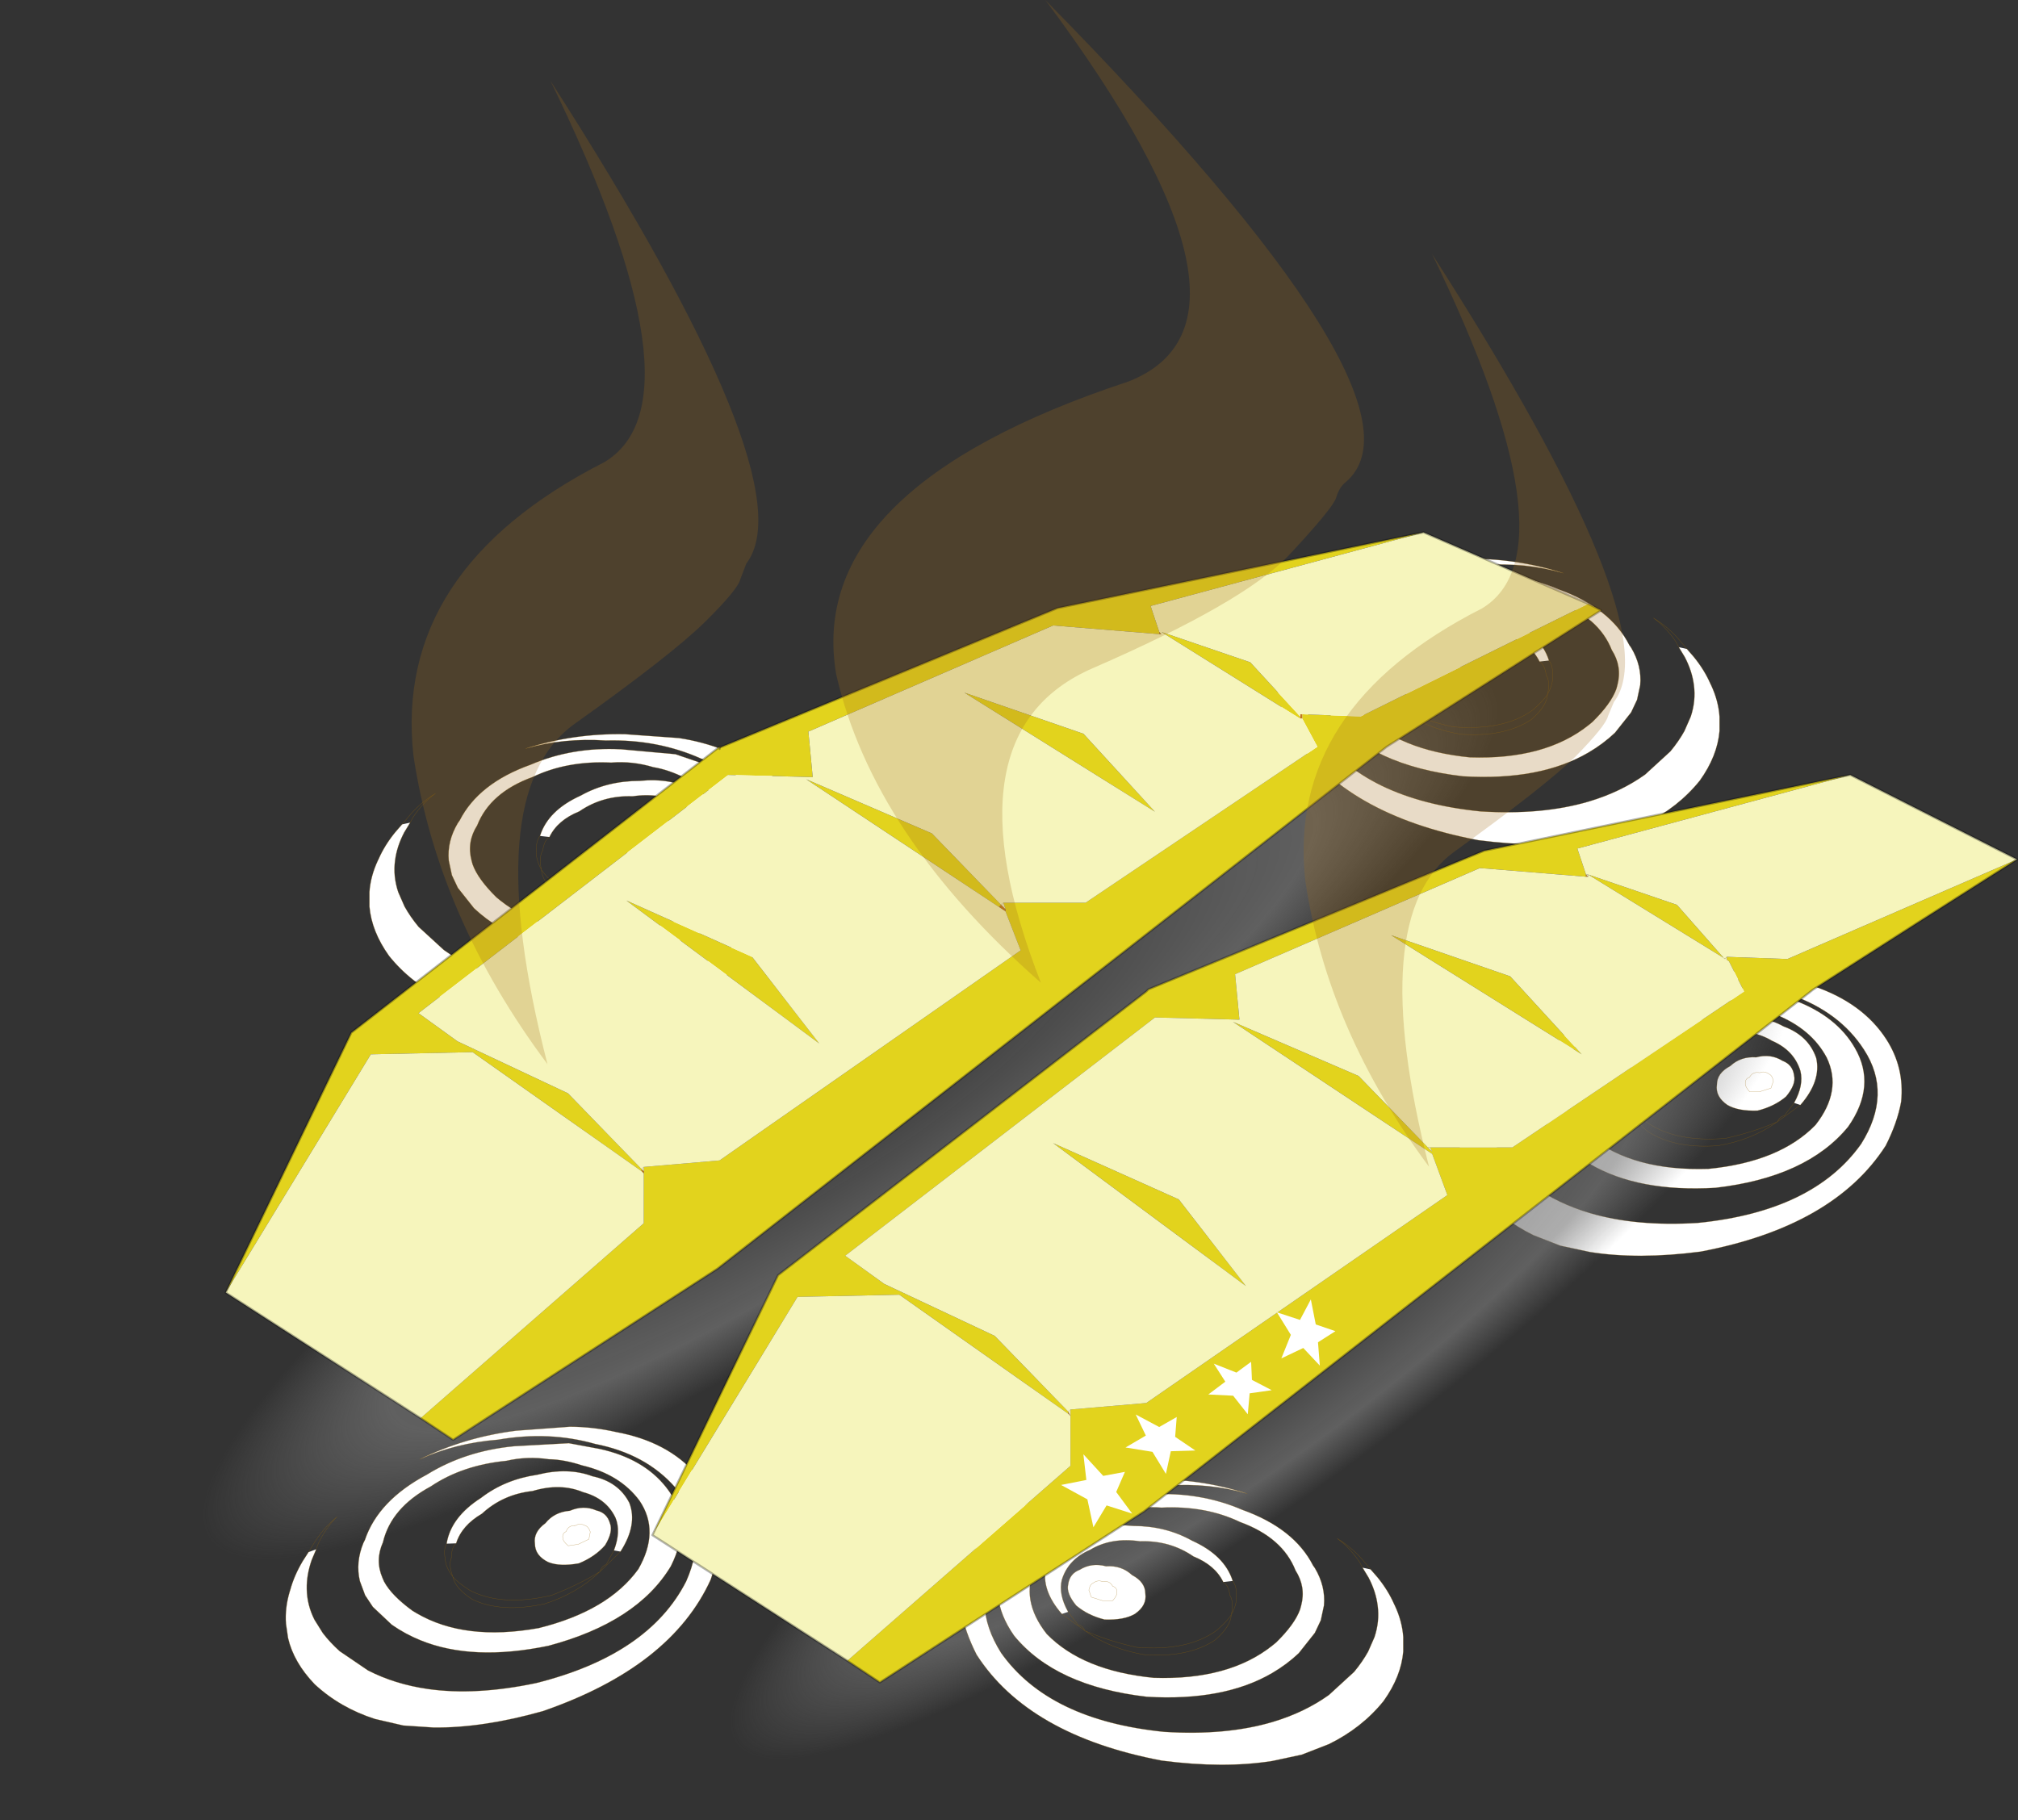 <svg viewBox="0 0 46.582 42.017" xmlns="http://www.w3.org/2000/svg" xmlns:xlink="http://www.w3.org/1999/xlink"><rect x="0" y="0" width="46.582" height="42.017" fill="#333333" stroke="none"/><g transform="translate(-273.94 -193.26)"><use transform="translate(307.61 215.66) scale(.162)" width="63.15" height="40.7" xlink:href="#a"/><use transform="matrix(.186 -.133 .058 .019 273.94 227.9)" width="159.2" height="168.15" xlink:href="#b"/><use transform="rotate(-8.318 1701.86 -1811.77) scale(.162)" width="63.15" height="40.7" xlink:href="#a"/><use transform="translate(282.46 210.21) scale(.162)" width="63.15" height="40.7" xlink:href="#a"/><use transform="matrix(-.162 0 0 .162 313.64 206.16)" width="63.15" height="40.7" xlink:href="#a"/><use transform="matrix(.151 -.118 .049 .014 286.88 232.94)" width="159.2" height="168.15" xlink:href="#b"/><use transform="matrix(-.162 0 0 .162 306.34 227.41)" width="63.15" height="40.7" xlink:href="#a"/><use transform="translate(279.15 205.55)" width="41.35" height="26.55" xlink:href="#c"/><use transform="matrix(.062 .027 -.022 .051 302.11 224.39)" width="21.75" height="20.55" xlink:href="#d"/><use transform="matrix(.053 .062 -.051 .044 299.3 226.53)" width="21.75" height="20.55" xlink:href="#d"/><use transform="matrix(.064 .037 -.031 .053 300.37 225.55)" width="21.75" height="20.55" xlink:href="#d"/><use transform="matrix(.011 .07 -.064 .01 304.64 223.19)" width="21.75" height="20.55" xlink:href="#d"/><use transform="matrix(.34 0 0 .296 283.45 193.26)" width="82.35" height="91" xlink:href="#e"/></g><defs><path d="M35.5-33.5h159.2v168.15H35.5V-33.5" fill="url(#f)" fill-rule="evenodd" transform="translate(-35.5 33.5)" id="b"/><path d="M10.9-2.85 4.4 2l2.25 8.3-7.1-4.65L-8.4 9.3l3.6-7.7-6.05-4.95 8.3-.35L.6-10.25 3.3-3.5l7.6.65" fill="#fff" fill-rule="evenodd" transform="translate(10.85 10.25)" id="d"/><path d="M28.1-25.7Q44.35 3.4 40.45 9.25l-.4 1.1q-.15.75-2.2 3.15-2.1 2.35-8.2 7.4-6.1 5-1.75 24.6-6.9-10.65-8.4-22.3-1.3-13.5 12-21.25 6.4-4.45-3.4-27.65M-18.85-.35q-.15.8-2.4 3.35t-8.85 7.95-1.85 26.55q-7.45-11.45-9.1-24.05-1.4-14.5 12.95-22.9 6.95-4.75-3.65-29.75 17.5 31.35 13.3 37.65l-.4 1.2M21.6-6.7q-.2.8-3.25 4.55Q15.3 1.5 5.1 6.6q-10.2 5.05-3.55 24.55-11.4-11.5-13.9-24.05Q-14.5-7.4 7.5-15.75 18.05-20.5 1.85-45.5q26.8 31.3 20.4 37.6-.45.4-.65 1.2" fill="#a06d1b" fill-opacity=".243" fill-rule="evenodd" transform="translate(41.15 45.5)" id="e"/><g id="a"><path d="m-18.8-7.75-.85 1.4q-1.05 2-1.3 4-.3 2.25.45 4.5l.9 2.05q.8 1.45 2 2.9l3.6 3.3q3.5 2.5 8.05 3.85 6.6 1.95 15.4 1.4Q25.9 14 32.7 4.4q4.5-7.15.4-13.45-3.45-5.35-10.4-7.8-6.25-2.8-13.6-2.6-6.1-.4-11.45 1.15 6.8-2.2 14.2-2.05l7.65.55q3.3.5 6.4 1.7 7.05 2.4 10.4 7.6 2.6 4.05 2.1 8.9-.55 3-2.2 6.25-7.4 11.5-26.4 15.1-8.85 1.15-15.75.05l-4.2-.9-3.85-1.5q-4.7-2.3-7.8-6.15-2.5-3.5-2.8-7.05V2.15q.15-2.25 1.2-4.5l.1-.2q.85-1.95 2.35-3.8l1-1.15 1.15-.25M19-17.5l4.25 1.45Q29.2-13.8 31.8-9.3q3.15 5.4-.95 11.25-5.9 7.2-18.9 8.7-11 .65-17.9-3.4Q-8 6.05-9.7 4.45l-2.3-2.9-.85-1.8-.45-2.1Q-13.55-5.1-12-7.7l.25-.35q2.7-5.3 10.1-7.95 5.9-2.55 12.9-2.2l7.75.7m4.15 16.05q1.4-2.5.9-4.55-.9-2.95-4.05-4.3-3-1.8-7.1-1.2-4.25-.15-7.6 2.15Q2.2-8.1 1.05-5.7L-.3-5.85Q.85-9.5 5.5-11.6q3.75-2.1 8.4-2.1 4.5-.45 7.75 1.35 3.55 1.3 4.65 4.5.75 3.25-2.25 6.7l-.9-.3m-11-2.6q0-1.65 1.9-2.65 1.5-1.4 3.7-1.25 2.05-.55 3.75.5 1.45.55 1.65 2.1.3 1.25-1.15 3-1.65 1.4-4.05 2-2.75.1-4.3-.8-1.75-1.2-1.5-2.9m6.1-1.7q-1-.2-1.45.65-.65.2-.6.9-.05.4.6 1.15h1.45l1.6-.5.35-1q-.15-.8-.6-1-.7-.5-1.35-.2.65-.3 1.35.2.45.2.6 1l-.35 1-1.6.5H16.8q-.65-.75-.6-1.15-.05-.7.6-.9.45-.85 1.45-.65m-2.4-9.9q-3-.9-6-.65-6.3-.3-11.2 2.05-6.05 2.2-7.9 6.9-1.5 2.35-.8 5l.15.55q.75 2.1 3.4 4.7l.55.45q6.2 4.95 16.9 4.6 10.15-1 15.25-6.25 3.85-4.9 1.6-9.6-2.2-4.15-7.4-6.2-2.4-1.2-4.55-1.55" fill="#fff" fill-rule="evenodd" transform="translate(24.65 20.35)"/><path d="M43.65 2.85 47.9 4.3q5.95 2.25 8.55 6.75 3.15 5.4-.95 11.25-5.9 7.2-18.9 8.7-11 .65-17.9-3.4-2.05-1.2-3.75-2.8l-2.3-2.9-.85-1.8-.45-2.1q-.25-2.75 1.3-5.35l.25-.35Q15.6 7 23 4.35q5.9-2.55 12.9-2.2l7.75.7M25.7 14.65q1.15-2.4 4.25-3.65 3.35-2.3 7.6-2.15 4.1-.6 7.1 1.2 3.15 1.35 4.05 4.3.5 2.05-.9 4.55m.9.3q3-3.45 2.25-6.7-1.1-3.2-4.65-4.5-3.25-1.8-7.75-1.35-4.65 0-8.4 2.1-4.65 2.1-5.8 5.75m1.35.15q-.75.45-.95 1.9-.6.95-.2 2.75.55.9 2.1 2.25 4.15 3 11.4 2.4 4-.9 7.35-2.35.4-.8 1-.85l1.4-1.85m-11-2.6q0-1.65 1.9-2.65 1.5-1.4 3.7-1.25 2.05-.55 3.75.5 1.45.55 1.65 2.1.3 1.25-1.15 3-1.65 1.4-4.05 2-2.75.1-4.3-.8-1.75-1.2-1.5-2.9m6.1-1.7q.65-.3 1.35.2.45.2.6 1l-.35 1-1.6.5h-1.45q-.65-.75-.6-1.15-.05-.7.6-.9.45-.85 1.45-.65m-2.4-9.9q2.15.35 4.55 1.55 5.2 2.05 7.4 6.2 2.25 4.7-1.6 9.6-5.1 5.25-15.25 6.25-10.7.35-16.9-4.6l-.55-.45q-2.65-2.6-3.4-4.7L14.6 18q-.7-2.65.8-5 1.85-4.7 7.9-6.9 4.9-2.35 11.2-2.05 3-.25 6 .65m8.2 14.5-3.3 2.4q-3.65 2.6-8.45 3.4-6.3.45-10.1-2.1-2.2-1.9-2.3-3.6-.85-1.55-.7-2.7-.1-1.3.5-2.1" fill="none" stroke="#960" stroke-linecap="round" stroke-linejoin="round" stroke-opacity=".514" stroke-width=".05"/><path d="M5.85 12.6 5 14q-1.05 2-1.3 4-.3 2.25.45 4.5l.9 2.05q.8 1.45 2 2.9l3.6 3.3q3.5 2.5 8.05 3.85 6.6 1.95 15.4 1.4 16.45-1.65 23.25-11.25 4.5-7.15.4-13.45-3.45-5.35-10.4-7.8Q41.1.7 33.75.9 27.65.5 22.3 2.05 29.1-.15 36.5 0l7.65.55q3.3.5 6.4 1.7 7.05 2.4 10.4 7.6 2.6 4.05 2.1 8.9-.55 3-2.2 6.25-7.4 11.5-26.4 15.1-8.85 1.15-15.75.05l-4.2-.9-3.85-1.5q-4.7-2.3-7.8-6.15-2.5-3.5-2.8-7.05V22.5q.15-2.25 1.2-4.5l.1-.2Q2.2 15.85 3.7 14l1-1.15.8-.95q1.65-2.05 3.95-3.45-1.8 1.3-3.2 3.4l-.4.75" fill="none" stroke="#960" stroke-linecap="round" stroke-linejoin="round" stroke-opacity=".514" stroke-width=".05"/></g><g id="c"><path d="m20.7-5.7-2.2 1.4L16-2.7.55 9.35l-6.1 3.95-.75-.5 5.15-4.5V7L.6 6.85l6.95-4.8-.35-.95-4.6-3.05L5.5-.7 7.1.95l.1.1-.05-.1h1.9l5.35-3.6-.35-.7-3.25-2 2.05.7 1.1 1.25.05.05v-.1l1.4.05 5.3-2.3m-9.9-5.9.3.15L6.15-8.3-9.3 3.75l-6.1 3.95-.75-.5L-11 2.7V1.4l1.75-.15L-2.3-3.6l-.35-.9v-.05l-.05-.15h1.9l5.35-3.6-.35-.65v-.1L5.55-9l5.25-2.6M-20.65 4.3l2.9-6 8.5-6.6v.05l.05-.05 7.75-3.2L7-13.25l-6.3 1.7.2.6v.05l-2.45-.2-5.65 2.45.1 1.05-1.95-.05-7.15 5.5.9.65 2.55 1.2 1.7 1.75v.05l-3.9-2.75-2.35.05-3.35 5.5m37.5-11.95-6.3 1.7.2.6v.05L8.3-5.5 2.65-3.05 2.75-2 .8-2.05l-7.15 5.5.9.65 2.55 1.2 1.7 1.75v.05l-3.9-2.75-2.35.05-3.35 5.5 2.9-6L.6-2.65l.05-.05L8.4-5.9l8.45-1.75m-6.2 6.45-4.4-2.75L9-3l1.65 1.8M4.15-9v.05l-3.2-2 2.05.7L4.15-9M.8-6.8l-4.4-2.75 2.75.95L.8-6.8m-9.3 3.35 1.55 2-4.45-3.3 2.9 1.3m5.75-1.2-.05.05-4.45-2.95 2.9 1.25 1.6 1.65m4.1 6.8 1.55 2-4.45-3.3 2.9 1.3" fill="#e2d31d" fill-rule="evenodd" transform="translate(20.65 13.25)"/><path d="M4.2-9.05v.1h-.05v-.1h.05m-6.85 4.5v.05l-.15-.1.05-.05.1.1M-11 1.5v.05l-.05-.05v-.05l.05.05m9.8 5.6v-.05l.05.1-.05-.05M10.75-5.3v-.05l.05.05h-.05M.9-10.95l.05.05H.9v-.05" fill="#c1771e" fill-rule="evenodd" transform="translate(20.65 13.25)"/><path d="m20.7-5.7-5.3 2.3-1.4-.05-.05.05-1.1-1.25-2.05-.7 3.25 2 .35.7L9.05.95H7.1L5.5-.7 2.6-1.95 7.2 1.1l.35.95L.6 6.85-1.15 7l-.05.05-1.7-1.75-2.55-1.2-.9-.65L.8-2.05 2.75-2l-.1-1.05L8.3-5.5l2.45.2h.05v-.05h-.05l-.2-.6 6.3-1.7L20.7-5.7M-1.15 7.15V8.3l-5.15 4.5-4.5-2.9 3.35-5.5 2.35-.05 3.9 2.75.05.05m-15 .05-4.5-2.9 3.35-5.5 2.35-.05 3.9 2.75.05.05V2.7l-5.15 4.5M7-13.25l3.8 1.65L5.55-9 4.2-9.05h-.05V-9L3-10.25l-2.05-.7 3.2 2h.05l.35.65L-.8-4.7h-1.9l-.05.05-1.6-1.65-2.9-1.25L-2.8-4.6l.15.1.35.9-6.95 4.85-1.75.15-.05.05-1.7-1.75-2.55-1.2-.9-.65 7.15-5.5 1.95.05-.1-1.05 5.65-2.45 2.45.2h.05l-.05-.05-.2-.6 6.3-1.7M10.65-1.2 9-3l-2.75-.95 4.4 2.75M.8-6.8-.85-8.6l-2.75-.95L.8-6.8m-9.3 3.35-2.9-1.3 4.45 3.3-1.55-2m9.85 5.6-2.9-1.3 4.45 3.3-1.55-2" fill="#f6f5bc" fill-rule="evenodd" transform="translate(20.65 13.25)"/><path d="M14-3.45v.1l-.05-.05.05-.05M7.15.95l.05.1-.1-.1h.05M-1.15 7v.15l-.05-.1.05-.05M-2.7-4.7l.05.15-.1-.1.05-.05M-11 1.4v.1l-.05-.05.05-.05m21.75-6.75h.05v.05l-.05-.05" fill="#f3ecc0" fill-rule="evenodd" transform="translate(20.65 13.25)"/><path d="M-9.25-8.3h.05l-.05.05v-.05" fill="#8a7c1a" fill-rule="evenodd" transform="translate(20.65 13.25)"/><path d="m39.15 8.95 2.2-1.4m-27 18.5.75.5 6.1-3.95 15.45-12.05 2.5-1.6m-7.7-7.3.3.15-4.95 3.15L11.35 17l-6.1 3.95-.75-.5-4.5-2.9 2.9-6 8.5-6.6h.05l7.75-3.2L27.65 0l3.8 1.65M37.5 5.6l-8.45 1.75-7.75 3.2-.05.05-8.5 6.55-2.9 6M37.5 5.6l3.85 1.95M11.4 5v-.05m2.95 21.1-4.5-2.9" fill="none" stroke="#000" stroke-linecap="round" stroke-linejoin="round" stroke-opacity=".302" stroke-width=".05"/></g><radialGradient id="f" cx="0" cy="0" r="819.2" gradientTransform="translate(115.1 50.55) scale(.141)" gradientUnits="userSpaceOnUse"><stop stop-opacity=".392" offset="0"/><stop stop-color="#555" stop-opacity=".592" offset=".169"/><stop stop-color="#7b7b7b" stop-opacity=".624" offset=".475"/><stop stop-color="#7b7b7b" stop-opacity="0" offset=".667"/></radialGradient></defs></svg>